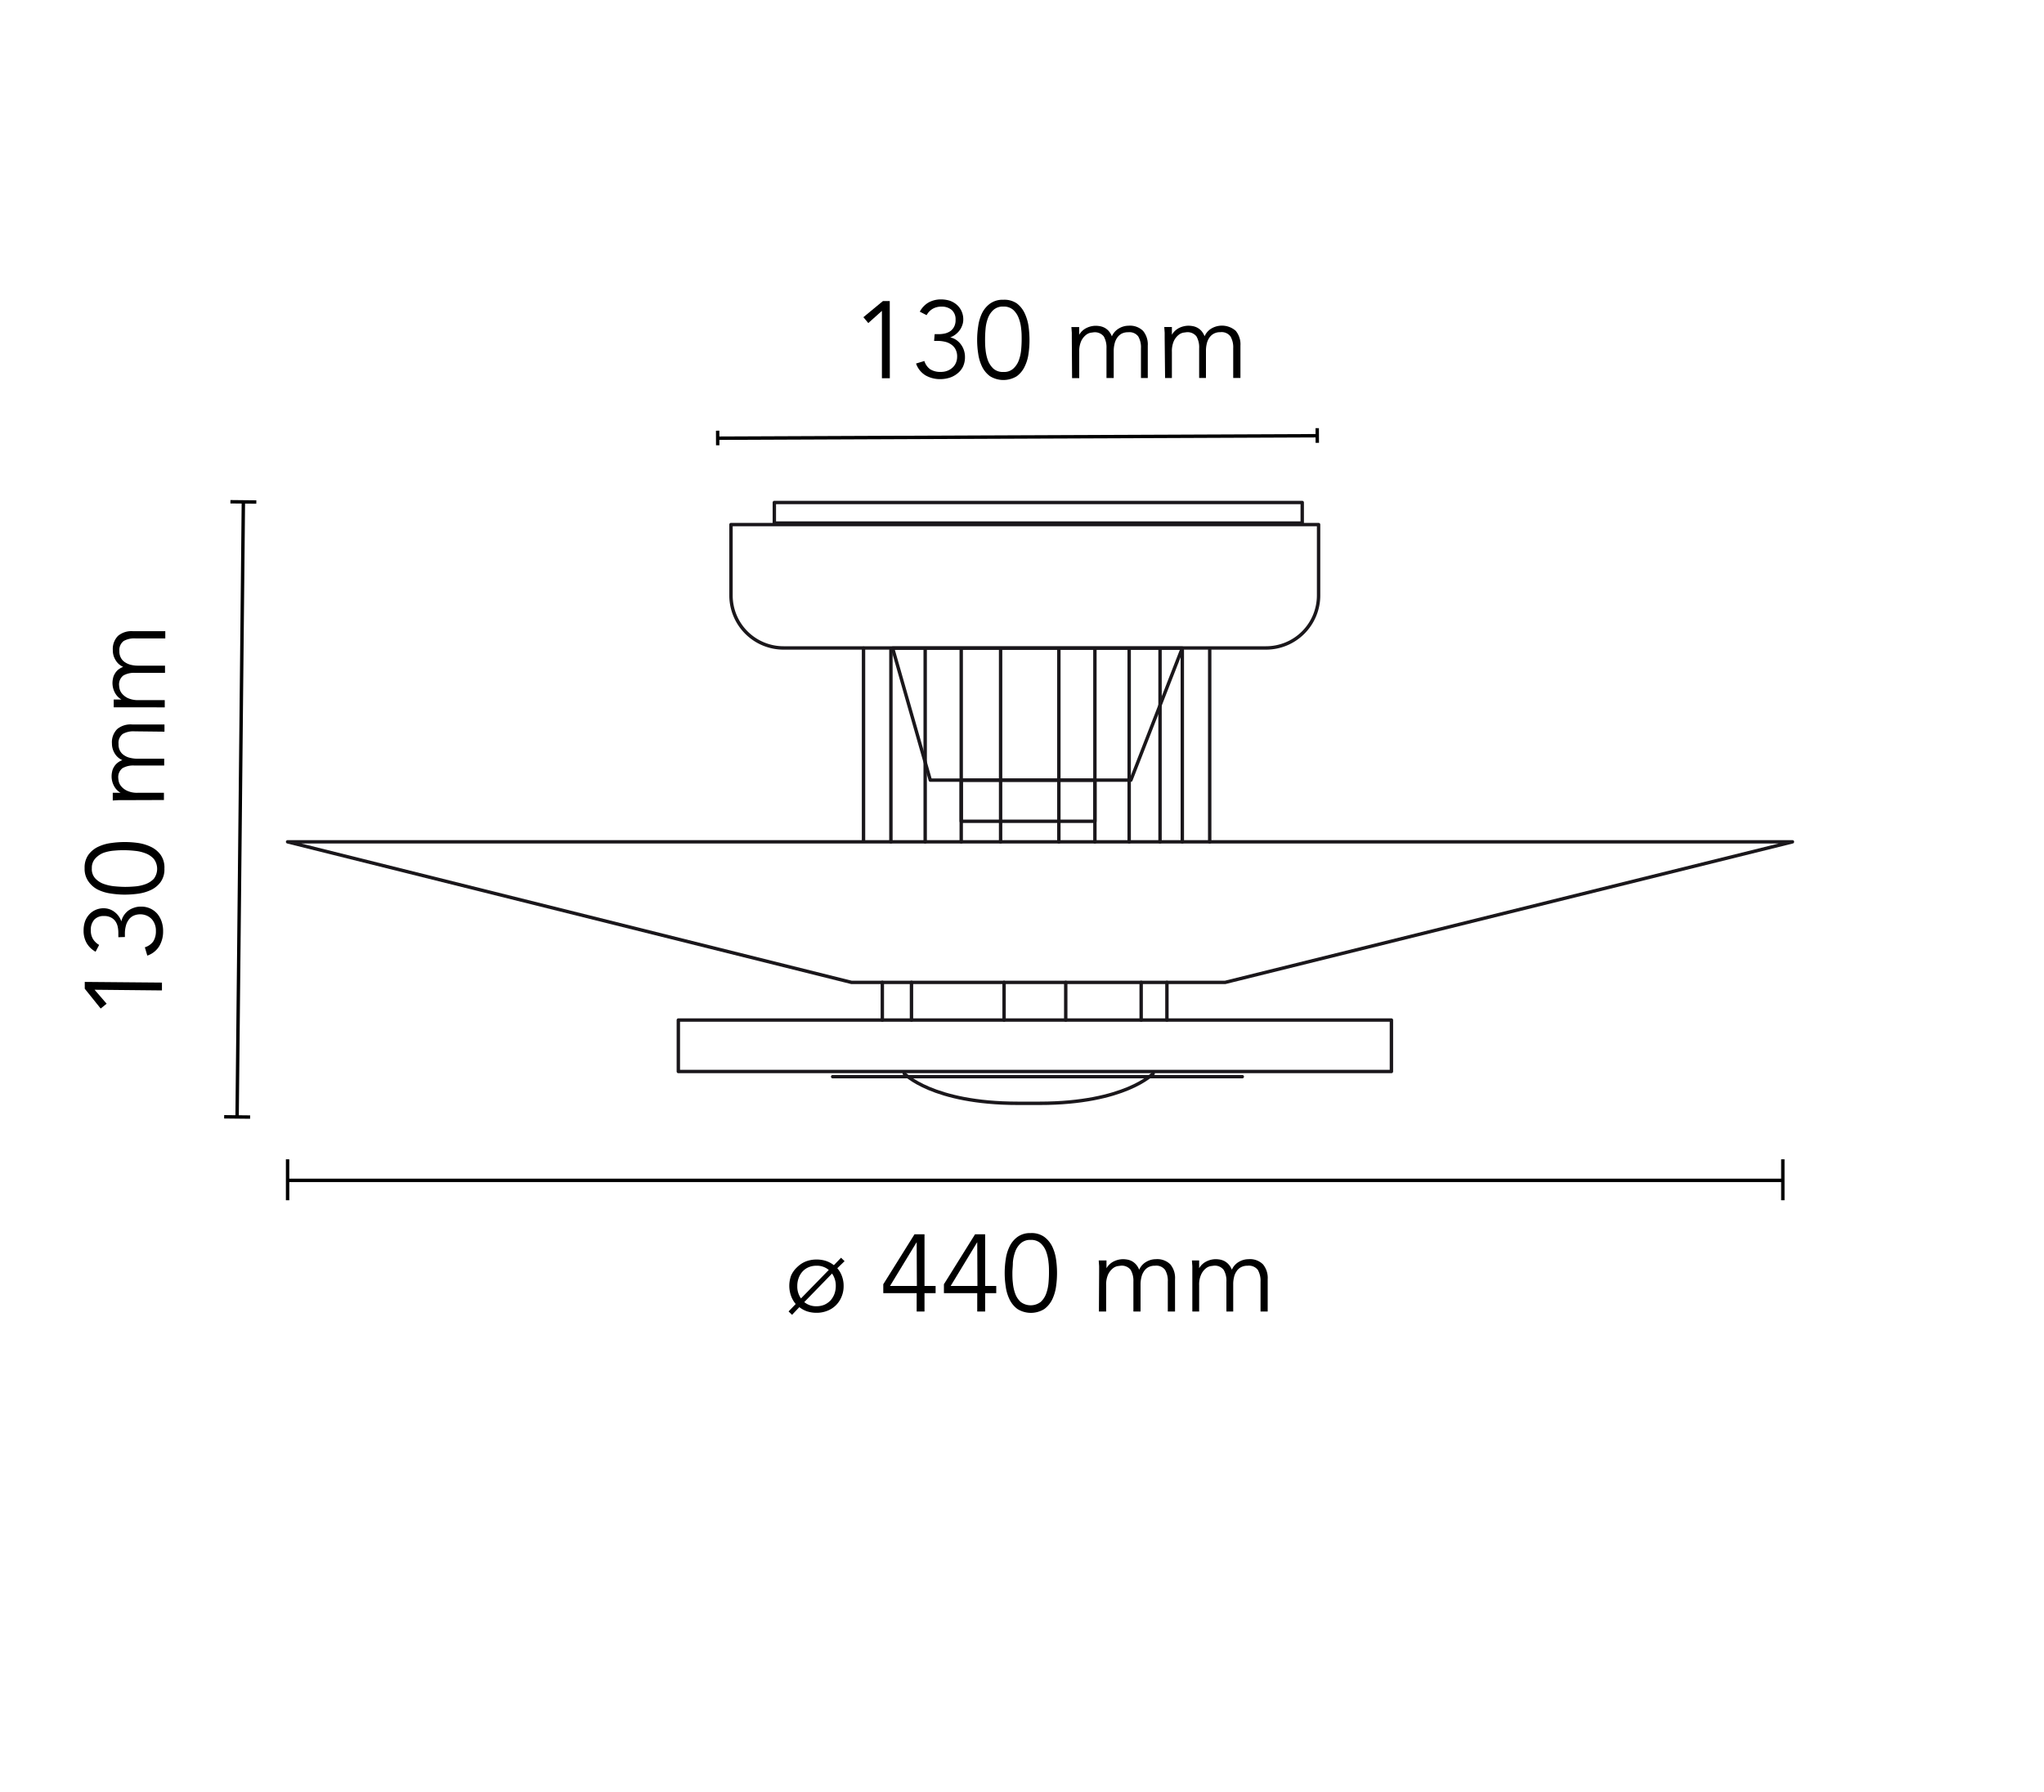 <svg id="Moni_2" xmlns="http://www.w3.org/2000/svg" xmlns:xlink="http://www.w3.org/1999/xlink" viewBox="0 0 300 263"><defs><style>.cls-1,.cls-2,.cls-5{fill:none;}.cls-2{stroke:#000;}.cls-2,.cls-5{stroke-width:0.5px;}.cls-3{isolation:isolate;}.cls-4{clip-path:url(#clip-path);}.cls-5{stroke:#1a171b;stroke-linecap:round;stroke-linejoin:round;}</style><clipPath id="clip-path"><rect class="cls-1" x="39.06" y="69.19" width="227.17" height="93.38"/></clipPath></defs><title>moni-ceiling-wall-2-castiglioni-flos-F3901009-spech-tech-02-300x263-01</title><line class="cls-2" x1="261.67" y1="173.26" x2="42.21" y2="173.26"/><line class="cls-2" x1="261.67" y1="176.18" x2="261.67" y2="170.17"/><line class="cls-2" x1="42.21" y1="176.18" x2="42.21" y2="170.17"/><g class="cls-3"><path d="M122.89,186.16a3.52,3.52,0,0,1,.68,1.16,4,4,0,0,1,.25,1.44,4,4,0,0,1-.3,1.57,3.67,3.67,0,0,1-.82,1.25,3.62,3.62,0,0,1-1.26.82,4.16,4.16,0,0,1-1.61.3,4.47,4.47,0,0,1-1.4-.22,4,4,0,0,1-1.11-.61L116.25,193l-.51-.5,1.05-1.09a3.78,3.78,0,0,1-.68-1.17,4.39,4.39,0,0,1,0-3A3.7,3.7,0,0,1,117,186a3.85,3.85,0,0,1,1.25-.83,4.36,4.36,0,0,1,1.59-.29,4.47,4.47,0,0,1,1.4.21,4,4,0,0,1,1.15.62l1.05-1.09.52.5Zm-1.25.25a2.69,2.69,0,0,0-1.81-.62,2.94,2.94,0,0,0-1.17.23,2.57,2.57,0,0,0-.88.63,2.81,2.81,0,0,0-.56.95,3.18,3.18,0,0,0-.2,1.16,3,3,0,0,0,.54,1.83Zm-3.6,4.72a2.74,2.74,0,0,0,1.79.61,3,3,0,0,0,1.18-.23,2.87,2.87,0,0,0,.89-.63,3.12,3.12,0,0,0,.57-.95,3.42,3.42,0,0,0,.2-1.17,3.06,3.06,0,0,0-.55-1.82Z"/><path d="M135.69,188.76h1.63v1.06h-1.63v2.69h-1.15v-2.69h-4.9v-1.31l4.58-7.33h1.47Zm-1.15-6.43h0l-3.91,6.43h3.94Z"/><path d="M144.59,188.76h1.63v1.06h-1.63v2.69h-1.16v-2.69h-4.89v-1.31l4.57-7.33h1.48Zm-1.16-6.43h0l-3.9,6.43h3.93Z"/><path d="M151.27,181a3.17,3.17,0,0,1,2,.56,3.86,3.86,0,0,1,1.17,1.42,6.45,6.45,0,0,1,.56,1.9,14,14,0,0,1,0,3.95,6.45,6.45,0,0,1-.56,1.9,3.86,3.86,0,0,1-1.17,1.42,3.73,3.73,0,0,1-3.93,0,3.76,3.76,0,0,1-1.17-1.42,6.17,6.17,0,0,1-.56-1.9,13.08,13.08,0,0,1,0-3.95,6.17,6.17,0,0,1,.56-1.9,3.76,3.76,0,0,1,1.17-1.42A3.14,3.14,0,0,1,151.27,181Zm0,1a2.09,2.09,0,0,0-1.46.5,3.08,3.08,0,0,0-.81,1.23,6.18,6.18,0,0,0-.34,1.57c0,.55-.07,1.06-.07,1.5s0,.95.07,1.51a6.18,6.18,0,0,0,.34,1.57,3.08,3.08,0,0,0,.81,1.23,2.44,2.44,0,0,0,2.93,0,3.08,3.08,0,0,0,.81-1.23,6.18,6.18,0,0,0,.34-1.57c.05-.56.07-1.06.07-1.51s0-1-.07-1.5a6.18,6.18,0,0,0-.34-1.57,3.08,3.08,0,0,0-.81-1.23A2.09,2.09,0,0,0,151.27,182Z"/><path d="M161.32,186.68c0-.27,0-.55,0-.83l-.06-.83h1.14v1.14h0a2.55,2.55,0,0,1,1.06-1,3.12,3.12,0,0,1,1.36-.33,3.72,3.72,0,0,1,.64.06,2.42,2.42,0,0,1,.67.23,2.39,2.39,0,0,1,.6.48,2.65,2.65,0,0,1,.47.78,2.45,2.45,0,0,1,1-1.14,2.81,2.81,0,0,1,1.44-.41,2.73,2.73,0,0,1,2.13.76,3.11,3.11,0,0,1,.69,2.17v4.75h-1.06v-4.37a3.11,3.11,0,0,0-.4-1.74,1.62,1.62,0,0,0-1.48-.61,2,2,0,0,0-1,.23,1.81,1.81,0,0,0-.64.62,2.42,2.42,0,0,0-.36.87,4.17,4.17,0,0,0-.12,1v4h-1.05v-4.37a3.2,3.2,0,0,0-.4-1.74,1.65,1.65,0,0,0-1.49-.61l-.44.06a1.62,1.62,0,0,0-.71.35,2.6,2.6,0,0,0-.67.87,3.66,3.66,0,0,0-.29,1.6v3.84h-1.06Z"/><path d="M175,186.68c0-.27,0-.55,0-.83l-.06-.83H176v1.14h0a2.52,2.52,0,0,1,1.07-1,3.05,3.05,0,0,1,1.35-.33,3.83,3.83,0,0,1,.65.06,2.36,2.36,0,0,1,.66.23,2.39,2.39,0,0,1,.6.48,2.45,2.45,0,0,1,.47.78,2.45,2.45,0,0,1,1-1.14,2.82,2.82,0,0,1,1.45-.41,2.7,2.7,0,0,1,2.12.76,3.11,3.11,0,0,1,.69,2.17v4.75h-1.05v-4.37a3.2,3.2,0,0,0-.4-1.74,1.65,1.65,0,0,0-1.49-.61,2,2,0,0,0-1,.23,1.76,1.76,0,0,0-.65.62,2.42,2.42,0,0,0-.36.87,4.17,4.17,0,0,0-.11,1v4H180v-4.37a3.11,3.11,0,0,0-.4-1.74,1.64,1.64,0,0,0-1.49-.61l-.44.06a1.62,1.62,0,0,0-.71.35,2.46,2.46,0,0,0-.66.87,3.51,3.51,0,0,0-.3,1.6v3.84H175Z"/></g><line class="cls-2" x1="34.8" y1="163.95" x2="35.72" y2="73.67"/><line class="cls-2" x1="32.9" y1="163.93" x2="36.71" y2="163.97"/><line class="cls-2" x1="33.82" y1="73.65" x2="37.62" y2="73.69"/><g class="cls-3"><path d="M23.77,144.23v1.15l-9.89-.1,1.77,2.05-.87.71-2.34-2.91v-1Z"/><path d="M17.37,137.57V137a4.34,4.34,0,0,0-.1-1,2.19,2.19,0,0,0-.35-.79,1.72,1.72,0,0,0-.65-.54,2,2,0,0,0-1-.21,1.84,1.84,0,0,0-1.43.53,2.18,2.18,0,0,0-.51,1.54,2.39,2.39,0,0,0,.3,1.27,2.49,2.49,0,0,0,.92.9l-.52,1a3.4,3.4,0,0,1-1.34-1.32,3.65,3.65,0,0,1-.42-1.84,4.05,4.05,0,0,1,.2-1.26,3.06,3.06,0,0,1,.58-1,2.73,2.73,0,0,1,.94-.7,2.84,2.84,0,0,1,1.26-.26,2.59,2.59,0,0,1,1.62.59,2.92,2.92,0,0,1,.95,1.36l0-.05a2.41,2.41,0,0,1,.37-.87,2.85,2.85,0,0,1,.65-.69,3.21,3.21,0,0,1,.87-.43,2.85,2.85,0,0,1,1-.15,3.06,3.06,0,0,1,2.41,1.09,3.59,3.59,0,0,1,.62,1.16,4.25,4.25,0,0,1,.2,1.39,4.2,4.2,0,0,1-.57,2.17,3.29,3.29,0,0,1-1.75,1.38l-.36-1.22a2.43,2.43,0,0,0,1.22-.84,2.79,2.79,0,0,0,.4-1.59,2.37,2.37,0,0,0-.15-.92,2.3,2.3,0,0,0-.44-.76,2.18,2.18,0,0,0-.71-.52,2.46,2.46,0,0,0-2,0,1.83,1.83,0,0,0-.72.63,2.5,2.5,0,0,0-.4.91,4.32,4.32,0,0,0-.13,1.08v.5Z"/><path d="M12.42,127.44a3.19,3.19,0,0,1,.58-2,3.8,3.8,0,0,1,1.44-1.16,6.43,6.43,0,0,1,1.9-.54,14,14,0,0,1,3.95,0,6.62,6.62,0,0,1,1.89.58,3.77,3.77,0,0,1,1.41,1.18,3.22,3.22,0,0,1,.54,2,3.15,3.15,0,0,1-.58,2,3.74,3.74,0,0,1-1.43,1.15,6.52,6.52,0,0,1-1.9.54,15.29,15.29,0,0,1-2,.13,13.94,13.94,0,0,1-2-.17,6.21,6.21,0,0,1-1.89-.58A3.75,3.75,0,0,1,13,129.41,3.17,3.17,0,0,1,12.42,127.44Zm1.06,0a2,2,0,0,0,.48,1.47,3.1,3.1,0,0,0,1.22.82,6.54,6.54,0,0,0,1.57.36q.83.08,1.5.09t1.5-.06a5.84,5.84,0,0,0,1.58-.33,3.26,3.26,0,0,0,1.24-.79,2.42,2.42,0,0,0,0-2.93,3.1,3.1,0,0,0-1.23-.82,5.73,5.73,0,0,0-1.56-.36,14.26,14.26,0,0,0-1.51-.09,13.49,13.49,0,0,0-1.5.06,6.08,6.08,0,0,0-1.57.32A3.2,3.2,0,0,0,14,126,2,2,0,0,0,13.48,127.45Z"/><path d="M18.22,117.45h-.83l-.84.05v-1.13H17.7v0a2.47,2.47,0,0,1-1-1.07,2.94,2.94,0,0,1-.32-1.35,3,3,0,0,1,.07-.65,2,2,0,0,1,.24-.66,2.19,2.19,0,0,1,.48-.6,2.39,2.39,0,0,1,.79-.46,2.45,2.45,0,0,1-1.13-1,2.76,2.76,0,0,1-.4-1.45,2.73,2.73,0,0,1,.78-2.12,3.09,3.09,0,0,1,2.17-.67l4.76,0v1.06l-4.37-.05a3.18,3.18,0,0,0-1.75.38,1.65,1.65,0,0,0-.62,1.49,1.91,1.91,0,0,0,.22,1,1.73,1.73,0,0,0,.61.65,2.44,2.44,0,0,0,.87.37,4.73,4.73,0,0,0,1,.13l4,0v1l-4.36,0a3.18,3.18,0,0,0-1.75.38,1.65,1.65,0,0,0-.63,1.48,3.37,3.37,0,0,0,.06.44,1.71,1.71,0,0,0,.35.72,2.45,2.45,0,0,0,.86.67,3.45,3.45,0,0,0,1.59.31l3.84,0v1.06Z"/><path d="M18.36,103.82c-.28,0-.56,0-.84,0l-.83,0v-1.14l1.14,0v0a2.47,2.47,0,0,1-1-1.07,3,3,0,0,1-.25-2,2,2,0,0,1,.24-.66,2.18,2.18,0,0,1,.47-.6,2.61,2.61,0,0,1,.79-.46,2.43,2.43,0,0,1-1.12-1,2.68,2.68,0,0,1-.4-1.45,2.73,2.73,0,0,1,.78-2.12,3.07,3.07,0,0,1,2.17-.67l4.75,0v1.06l-4.36,0a3.18,3.18,0,0,0-1.75.38,1.67,1.67,0,0,0-.63,1.48,1.92,1.92,0,0,0,.23,1,1.73,1.73,0,0,0,.61.65,2.67,2.67,0,0,0,.86.37,4.31,4.31,0,0,0,1,.12l4,0v1.06l-4.37,0a3.14,3.14,0,0,0-1.74.38,1.65,1.65,0,0,0-.63,1.48,3.61,3.61,0,0,0,.06.44,1.71,1.71,0,0,0,.35.72,2.63,2.63,0,0,0,.85.67,3.66,3.66,0,0,0,1.6.31l3.84,0v1.06Z"/></g><g class="cls-3"><path d="M130.6,55.52h-1.16V45.63l-2,1.79-.72-.86,2.87-2.37h1Z"/><path d="M137.18,49.05h.6a4.26,4.26,0,0,0,.95-.11,2.48,2.48,0,0,0,.79-.36,1.88,1.88,0,0,0,.53-.65,2.06,2.06,0,0,0,.2-1,1.82,1.82,0,0,0-.55-1.42,2.23,2.23,0,0,0-1.54-.5,2.49,2.49,0,0,0-1.27.32,2.42,2.42,0,0,0-.89.93l-1-.51a3.42,3.42,0,0,1,1.3-1.36,3.75,3.75,0,0,1,1.83-.44,4.38,4.38,0,0,1,1.27.19,3.18,3.18,0,0,1,1,.57,2.74,2.74,0,0,1,.71.93,2.83,2.83,0,0,1,.27,1.25,2.33,2.33,0,0,1-.16.88,2.66,2.66,0,0,1-.41.76,3.08,3.08,0,0,1-1.35,1l0,0a2.34,2.34,0,0,1,.88.36,2.95,2.95,0,0,1,1.13,1.51,3.1,3.1,0,0,1,.16,1,3.26,3.26,0,0,1-.28,1.39,2.86,2.86,0,0,1-.79,1,3.49,3.49,0,0,1-1.15.64,4.55,4.55,0,0,1-1.39.22,4.28,4.28,0,0,1-2.18-.55,3.29,3.29,0,0,1-1.39-1.74l1.22-.37a2.35,2.35,0,0,0,.85,1.21,2.8,2.8,0,0,0,1.6.39,2.53,2.53,0,0,0,.91-.16,2.34,2.34,0,0,0,.76-.46,2,2,0,0,0,.51-.71,2.27,2.27,0,0,0,.18-.91,2.21,2.21,0,0,0-.24-1.08,1.91,1.91,0,0,0-.64-.71,2.55,2.55,0,0,0-.92-.4,4.83,4.83,0,0,0-1.08-.12h-.5Z"/><path d="M147.26,44a3.24,3.24,0,0,1,2,.55A3.89,3.89,0,0,1,150.4,46a6.7,6.7,0,0,1,.56,1.89,15.36,15.36,0,0,1,.14,2,13.53,13.53,0,0,1-.14,2,6.09,6.09,0,0,1-.56,1.9,3.77,3.77,0,0,1-1.16,1.43,3.75,3.75,0,0,1-3.94,0,3.86,3.86,0,0,1-1.17-1.42,6.45,6.45,0,0,1-.56-1.9,13.08,13.08,0,0,1,0-4,6.44,6.44,0,0,1,.55-1.9,3.86,3.86,0,0,1,1.17-1.42A3.17,3.17,0,0,1,147.26,44Zm0,1a2.05,2.05,0,0,0-1.46.5,3.08,3.08,0,0,0-.81,1.23,5.78,5.78,0,0,0-.34,1.57c-.05.55-.07,1.06-.07,1.5s0,.95.07,1.51a6.18,6.18,0,0,0,.34,1.57,3.3,3.3,0,0,0,.81,1.23,2.09,2.09,0,0,0,1.47.49,2,2,0,0,0,1.46-.5,3.08,3.08,0,0,0,.81-1.23,6.09,6.09,0,0,0,.34-1.57c.05-.55.07-1.05.07-1.5s0-1-.07-1.5a5.71,5.71,0,0,0-.35-1.57,3.17,3.17,0,0,0-.8-1.23A2.09,2.09,0,0,0,147.26,45Z"/><path d="M157.31,49.67c0-.27,0-.55,0-.83l-.06-.83h1.14v1.14h0a2.5,2.5,0,0,1,1.06-1,3.12,3.12,0,0,1,1.35-.33,3.74,3.74,0,0,1,.65.06,2.42,2.42,0,0,1,.67.23,2.34,2.34,0,0,1,.6.47,2.85,2.85,0,0,1,.47.79,2.48,2.48,0,0,1,1-1.14,2.79,2.79,0,0,1,1.45-.42,2.73,2.73,0,0,1,2.13.76,3.12,3.12,0,0,1,.69,2.17v4.75h-1V51.12a3.16,3.16,0,0,0-.4-1.74,1.62,1.62,0,0,0-1.48-.61,2,2,0,0,0-1,.23,2,2,0,0,0-.64.62,2.58,2.58,0,0,0-.36.87,4.31,4.31,0,0,0-.12,1v4h-1.06V51.13a3.26,3.26,0,0,0-.4-1.75,1.67,1.67,0,0,0-1.49-.6l-.44.06a1.62,1.62,0,0,0-.71.35,2.5,2.5,0,0,0-.67.87,3.66,3.66,0,0,0-.29,1.6V55.5h-1.05Z"/><path d="M170.94,49.67c0-.28,0-.56,0-.84l-.06-.83H172v1.14h0a2.55,2.55,0,0,1,1.06-1,3.12,3.12,0,0,1,1.36-.33,3.72,3.72,0,0,1,.64.06,2.42,2.42,0,0,1,.67.23,2.34,2.34,0,0,1,.6.47,2.85,2.85,0,0,1,.47.79,2.45,2.45,0,0,1,1-1.14,3.06,3.06,0,0,1,3.57.34,3.12,3.12,0,0,1,.69,2.17v4.75h-1.06V51.11a3.15,3.15,0,0,0-.41-1.74,1.62,1.62,0,0,0-1.48-.61,1.92,1.92,0,0,0-1,.24,1.87,1.87,0,0,0-.64.61,2.58,2.58,0,0,0-.36.87,4.31,4.31,0,0,0-.11,1v4H176V51.12a3.17,3.17,0,0,0-.4-1.75,1.66,1.66,0,0,0-1.49-.6l-.44.06a1.62,1.62,0,0,0-.71.35,2.5,2.5,0,0,0-.67.87,3.66,3.66,0,0,0-.29,1.6v3.84H171Z"/></g><line class="cls-2" x1="193.33" y1="63.96" x2="105.33" y2="64.32"/><line class="cls-2" x1="193.34" y1="65" x2="193.33" y2="62.85"/><line class="cls-2" x1="105.34" y1="65.36" x2="105.33" y2="63.22"/><g class="cls-4"><path class="cls-5" d="M193.53,77v10.4a7.71,7.71,0,0,1-7.71,7.71H115a7.71,7.71,0,0,1-7.71-7.71V77Z"/></g><rect class="cls-5" x="113.65" y="73.76" width="77.48" height="3.02"/><polygon class="cls-5" points="42.21 123.57 124.97 144.2 179.82 144.2 263.08 123.57 42.21 123.57"/><rect class="cls-5" x="99.56" y="149.73" width="104.66" height="7.55"/><polygon class="cls-5" points="131.01 95.14 136.54 114.51 165.98 114.51 173.53 95.14 131.01 95.14"/><rect class="cls-5" x="141.08" y="114.52" width="19.62" height="6.03"/><line class="cls-5" x1="126.74" y1="95.14" x2="126.74" y2="123.32"/><line class="cls-5" x1="130.76" y1="95.4" x2="130.76" y2="123.57"/><line class="cls-5" x1="135.79" y1="95.4" x2="135.79" y2="123.57"/><line class="cls-5" x1="141.08" y1="95.4" x2="141.08" y2="123.57"/><line class="cls-5" x1="146.86" y1="95.4" x2="146.86" y2="123.57"/><line class="cls-5" x1="155.41" y1="95.4" x2="155.41" y2="123.57"/><line class="cls-5" x1="160.7" y1="95.4" x2="160.7" y2="123.57"/><line class="cls-5" x1="165.73" y1="95.4" x2="165.73" y2="123.57"/><line class="cls-5" x1="170.26" y1="95.4" x2="170.26" y2="123.57"/><line class="cls-5" x1="173.53" y1="95.4" x2="173.53" y2="123.57"/><line class="cls-5" x1="177.55" y1="95.4" x2="177.55" y2="123.57"/><line class="cls-5" x1="129.5" y1="144.2" x2="129.5" y2="149.73"/><line class="cls-5" x1="133.78" y1="144.2" x2="133.78" y2="149.73"/><line class="cls-5" x1="147.37" y1="144.2" x2="147.37" y2="149.73"/><line class="cls-5" x1="156.42" y1="144.2" x2="156.42" y2="149.73"/><line class="cls-5" x1="167.49" y1="144.2" x2="167.49" y2="149.73"/><line class="cls-5" x1="171.27" y1="144.2" x2="171.27" y2="149.73"/><line class="cls-5" x1="122.21" y1="158.04" x2="182.33" y2="158.04"/><path class="cls-5" d="M132.72,157.58s4.09,4.37,16.66,4.37h3.21c12.56,0,16.66-4.37,16.66-4.37"/></svg>